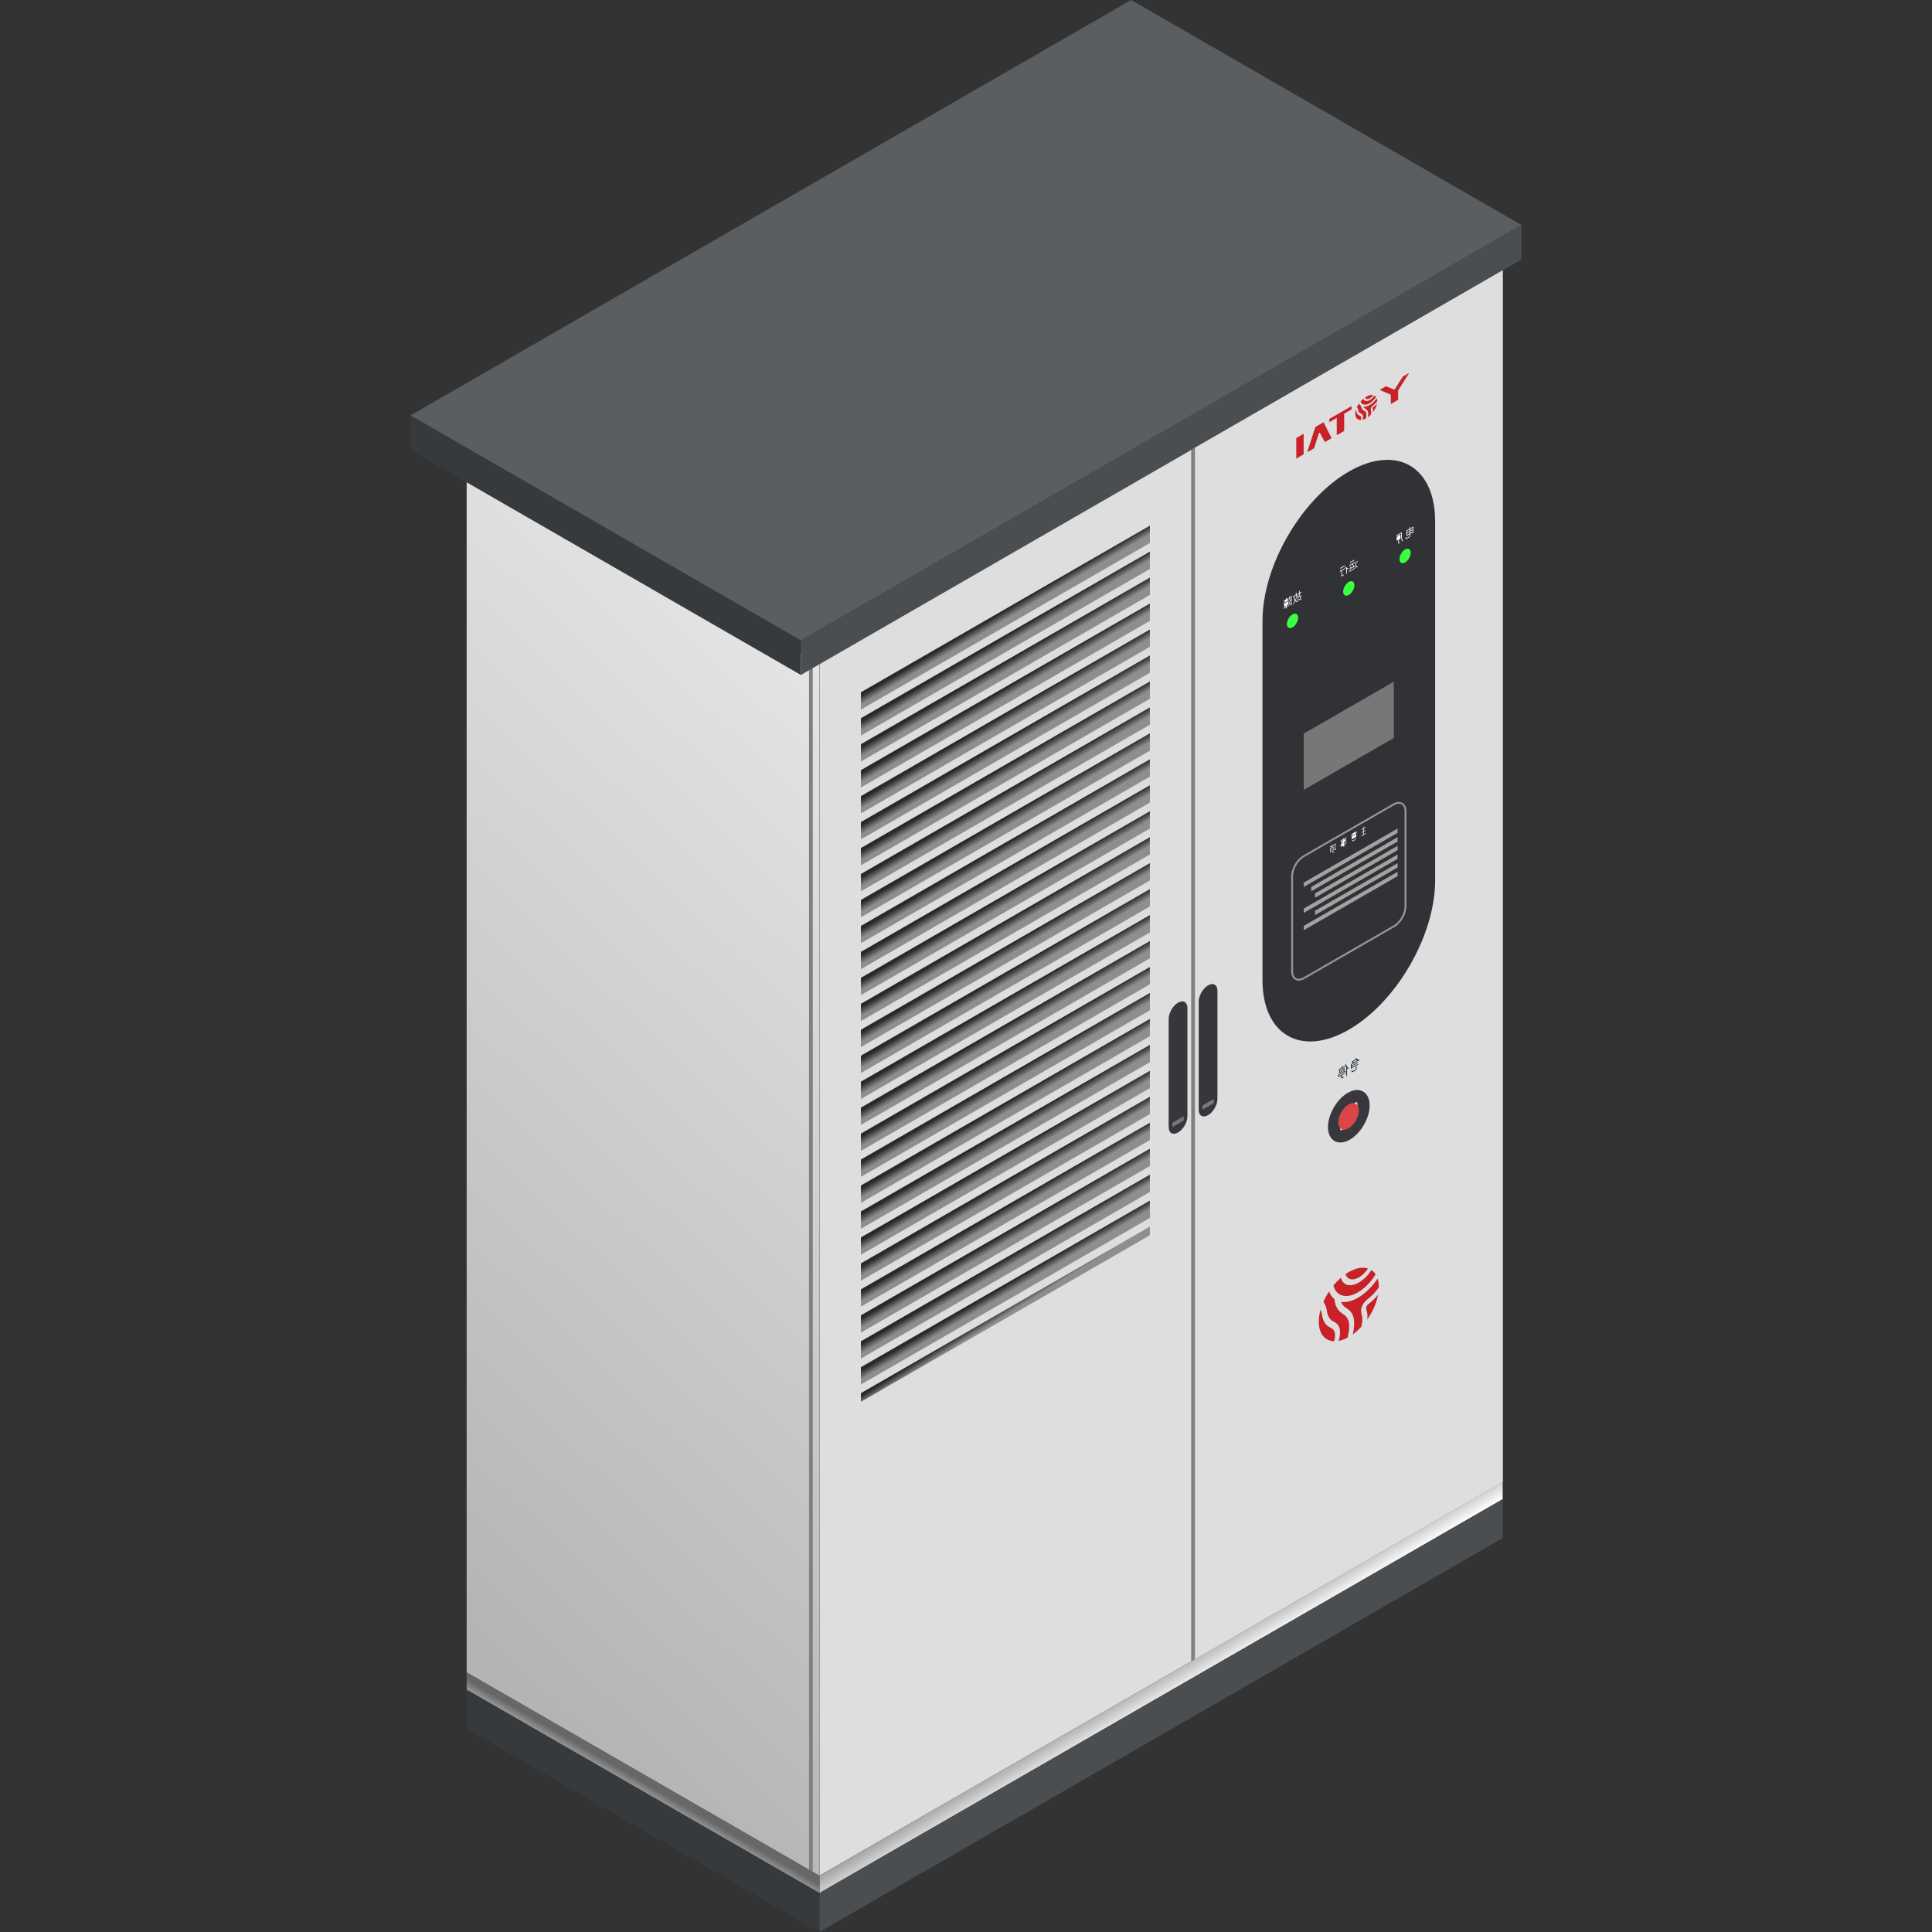 <?xml version="1.0" encoding="UTF-8"?>
<svg width="80px" height="80px" viewBox="0 0 80 80" version="1.1" xmlns="http://www.w3.org/2000/svg" xmlns:xlink="http://www.w3.org/1999/xlink">
    <rect x="0" y="0" width="80" height="80" fill="#333333" stroke="none"/>
    <title>icon_永泰充电堆</title>
    <defs>
        <linearGradient x1="25.715%" y1="-43.3%" x2="58.219%" y2="93.2%" id="linearGradient-1">
            <stop stop-color="#FFFFFF" offset="0%"></stop>
            <stop stop-color="#B4B4B4" offset="100%"></stop>
        </linearGradient>
        <linearGradient x1="51.415%" y1="48.282%" x2="56.291%" y2="53.533%" id="linearGradient-2">
            <stop stop-color="#676767" offset="0%"></stop>
            <stop stop-color="#CDCDCD" offset="100%"></stop>
        </linearGradient>
        <linearGradient x1="54.239%" y1="50%" x2="51.722%" y2="52.715%" id="linearGradient-3">
            <stop stop-color="#292929" offset="0%"></stop>
            <stop stop-color="#8E8E8E" offset="100%"></stop>
        </linearGradient>
        <linearGradient x1="54.239%" y1="50%" x2="51.722%" y2="52.465%" id="linearGradient-4">
            <stop stop-color="#292929" offset="0%"></stop>
            <stop stop-color="#8E8E8E" offset="100%"></stop>
        </linearGradient>
        <linearGradient x1="54.239%" y1="50%" x2="50%" y2="54.228%" id="linearGradient-5">
            <stop stop-color="#A2A2A2" offset="0%"></stop>
            <stop stop-color="#FFFFFF" offset="100%"></stop>
        </linearGradient>
    </defs>
    <g id="光储充及工商储管理系统V1.3" stroke="none" stroke-width="1" fill="none" fill-rule="evenodd">
        <g id="3_2_7.设备监视_示范站站点拓扑_用电设备能量流" transform="translate(-850, -613)">
            <g id="main" transform="translate(212, 102)">
                <g transform="translate(44, 40)" id="1">
                    <g transform="translate(180, 398)">
                        <g id="编组-2" transform="translate(397, 73)">
                            <g id="icon_永泰充电堆" transform="translate(17, 0)">
                                <rect id="BG" x="0" y="0" width="80" height="80"></rect>
                                <g id="480KV永泰充电主机" transform="translate(40, 40) scale(-1, 1) translate(-40, -40) translate(17, 0)" fill-rule="nonzero">
                                    <g id="侧视图备份-3" transform="translate(29.068, 19.088)">
                                        <polygon id="矩形备份-188" fill="url(#linearGradient-1)" points="0 8.42 14.608 0 14.608 50.163 0 58.583"></polygon>
                                        <polygon id="矩形备份-152" fill="#82807F" points="0.276 8.45 0.431 8.54 0.431 58.703 0.276 58.613"></polygon>
                                        <polygon id="矩形备份-189" fill="url(#linearGradient-2)" points="6.24642199e-15 58.583 14.608 50.163 14.608 50.879 0 59.3"></polygon>
                                        <polygon id="矩形备份-190" fill="#363A3C" points="0 59.3 14.608 50.879 14.608 52.492 0 60.912"></polygon>
                                    </g>
                                    <polygon id="矩形备份-191" fill="#363A3C" points="29.838 26.515 46 17.199 46 18.632 29.838 27.948"></polygon>
                                    <polygon id="顶视图" fill="#5A5E61" transform="translate(23, 13.257) scale(-1, 1) translate(-23, -13.257) " points="2.19773938e-07 17.199 29.838 0 46 9.316 16.162 26.515"></polygon>
                                    <g id="正视图备份-4" transform="translate(0, 9.316)">
                                        <polygon id="矩形" fill="#4B4E50" points="0 0 29.838 17.199 29.838 18.632 0 1.433"></polygon>
                                        <polygon id="矩形备份-148" fill="#DEDEDE" points="0.777 1.881 29.061 18.184 29.061 68.347 0.777 52.044"></polygon>
                                        <polygon id="矩形" fill="url(#linearGradient-3)" points="15.385 12.451 27.351 19.349 27.351 20.065 15.385 13.168"></polygon>
                                        <polygon id="矩形备份-153" fill="url(#linearGradient-3)" points="15.385 13.526 27.351 20.423 27.351 21.14 15.385 14.243"></polygon>
                                        <polygon id="矩形备份-154" fill="url(#linearGradient-3)" points="15.385 14.601 27.351 21.498 27.351 22.215 15.385 15.318"></polygon>
                                        <polygon id="矩形备份-155" fill="url(#linearGradient-3)" points="15.385 15.676 27.351 22.573 27.351 23.29 15.385 16.393"></polygon>
                                        <polygon id="矩形备份-156" fill="url(#linearGradient-3)" points="15.385 16.751 27.351 23.648 27.351 24.365 15.385 17.467"></polygon>
                                        <polygon id="矩形备份-161" fill="url(#linearGradient-3)" points="15.385 17.826 27.351 24.723 27.351 25.44 15.385 18.542"></polygon>
                                        <polygon id="矩形备份-160" fill="url(#linearGradient-3)" points="15.385 18.901 27.351 25.798 27.351 26.515 15.385 19.617"></polygon>
                                        <polygon id="矩形备份-159" fill="url(#linearGradient-3)" points="15.385 19.976 27.351 26.873 27.351 27.59 15.385 20.692"></polygon>
                                        <polygon id="矩形备份-158" fill="url(#linearGradient-3)" points="15.385 21.05 27.351 27.948 27.351 28.664 15.385 21.767"></polygon>
                                        <polygon id="矩形备份-157" fill="url(#linearGradient-3)" points="15.385 22.125 27.351 29.023 27.351 29.739 15.385 22.842"></polygon>
                                        <polygon id="矩形备份-171" fill="url(#linearGradient-3)" points="15.385 23.2 27.351 30.098 27.351 30.814 15.385 23.917"></polygon>
                                        <polygon id="矩形备份-170" fill="url(#linearGradient-3)" points="15.385 24.275 27.351 31.173 27.351 31.889 15.385 24.992"></polygon>
                                        <polygon id="矩形备份-169" fill="url(#linearGradient-3)" points="15.385 25.35 27.351 32.248 27.351 32.964 15.385 26.067"></polygon>
                                        <polygon id="矩形备份-168" fill="url(#linearGradient-3)" points="15.385 26.425 27.351 33.322 27.351 34.039 15.385 27.142"></polygon>
                                        <polygon id="矩形备份-167" fill="url(#linearGradient-3)" points="15.385 27.5 27.351 34.397 27.351 35.114 15.385 28.217"></polygon>
                                        <polygon id="矩形备份-166" fill="url(#linearGradient-3)" points="15.385 28.575 27.351 35.472 27.351 36.189 15.385 29.292"></polygon>
                                        <polygon id="矩形备份-165" fill="url(#linearGradient-3)" points="15.385 29.65 27.351 36.547 27.351 37.264 15.385 30.366"></polygon>
                                        <polygon id="矩形备份-164" fill="url(#linearGradient-3)" points="15.385 30.725 27.351 37.622 27.351 38.339 15.385 31.441"></polygon>
                                        <polygon id="矩形备份-163" fill="url(#linearGradient-3)" points="15.385 31.8 27.351 38.697 27.351 39.414 15.385 32.516"></polygon>
                                        <polygon id="矩形备份-162" fill="url(#linearGradient-3)" points="15.385 32.875 27.351 39.772 27.351 40.489 15.385 33.591"></polygon>
                                        <polygon id="矩形备份-181" fill="url(#linearGradient-3)" points="15.385 33.95 27.351 40.847 27.351 41.564 15.385 34.666"></polygon>
                                        <polygon id="矩形备份-180" fill="url(#linearGradient-3)" points="15.385 35.024 27.351 41.922 27.351 42.638 15.385 35.741"></polygon>
                                        <polygon id="矩形备份-179" fill="url(#linearGradient-3)" points="15.385 36.099 27.351 42.997 27.351 43.713 15.385 36.816"></polygon>
                                        <polygon id="矩形备份-178" fill="url(#linearGradient-3)" points="15.385 37.174 27.351 44.072 27.351 44.788 15.385 37.891"></polygon>
                                        <polygon id="矩形备份-177" fill="url(#linearGradient-3)" points="15.385 38.249 27.351 45.147 27.351 45.863 15.385 38.966"></polygon>
                                        <polygon id="矩形备份-176" fill="url(#linearGradient-3)" points="15.385 39.324 27.351 46.222 27.351 46.938 15.385 40.041"></polygon>
                                        <polygon id="矩形备份-175" fill="url(#linearGradient-3)" points="15.385 40.399 27.351 47.296 27.351 48.013 15.385 41.116"></polygon>
                                        <polygon id="矩形备份-186" fill="url(#linearGradient-4)" points="15.385 41.474 27.351 48.371 27.351 48.73 15.385 41.832"></polygon>
                                        <polygon id="矩形备份-151" fill="#DEDEDE" points="0.777 1.881 13.52 9.226 13.52 59.389 0.777 52.044"></polygon>
                                        <g id="编组-97" transform="translate(5.905, 43.176)" fill="#C92128">
                                            <path d="M0.547,0.163 C0.701,0.344 0.885,0.462 1.048,0.482 C1.21,0.502 1.333,0.422 1.38,0.266 C1.044,0.032 0.708,-0.052 0.448,0.032 C0.469,0.062 0.49,0.092 0.512,0.121 L0.547,0.163 Z" id="路径_10"></path>
                                            <path d="M0.134,0.276 L0.142,0.289 C0.412,0.727 0.801,1.054 1.161,1.147 C1.52,1.239 1.795,1.082 1.88,0.735 C1.784,0.619 1.681,0.512 1.574,0.418 C1.558,0.477 1.534,0.529 1.503,0.572 C1.404,0.71 1.238,0.758 1.04,0.705 C0.783,0.638 0.505,0.409 0.307,0.1 C0.239,0.145 0.181,0.204 0.134,0.276 Z" id="路径_11"></path>
                                            <path d="M1.96,1.177 C1.926,1.224 1.887,1.265 1.843,1.299 C1.839,1.301 1.835,1.305 1.832,1.31 C1.83,1.315 1.83,1.321 1.83,1.327 L1.827,1.368 C1.812,1.517 1.749,1.735 1.521,1.893 L1.488,1.916 C1.218,2.085 1.165,2.345 1.293,2.895 C1.421,2.964 1.547,3.01 1.667,3.032 C1.584,2.779 1.586,2.547 1.675,2.397 C1.706,2.339 1.758,2.299 1.814,2.265 L1.87,2.232 C1.927,2.205 1.978,2.168 2.022,2.121 C2.092,2.035 2.136,1.92 2.152,1.783 L2.164,1.714 C2.19,1.596 2.234,1.495 2.295,1.414 C2.231,1.265 2.151,1.12 2.06,0.981 C2.04,1.04 2.014,1.094 1.984,1.142 L1.96,1.177 Z" id="路径_12"></path>
                                            <path d="M2.412,1.737 C2.393,1.777 2.378,1.822 2.368,1.871 L2.362,1.904 L2.356,1.936 C2.336,2.098 2.284,2.234 2.201,2.336 C2.15,2.394 2.089,2.439 2.02,2.472 C1.959,2.499 1.906,2.54 1.864,2.596 C1.799,2.701 1.796,2.866 1.855,3.046 C2.372,3.028 2.608,2.499 2.425,1.787 L2.412,1.737 Z" id="路径_13"></path>
                                            <path d="M0.498,1.81 C0.53,1.717 0.528,1.658 0.521,1.623 L0.513,1.601 L0.513,1.601 C0.486,1.553 0.449,1.513 0.409,1.488 C0.276,1.386 0.149,1.263 0.031,1.124 C0.095,1.464 0.254,1.826 0.482,2.147 C0.466,2.037 0.468,1.935 0.488,1.847 L0.498,1.81 Z" id="路径_14"></path>
                                            <path d="M0.016,0.837 C0.128,0.994 0.257,1.133 0.394,1.246 L0.445,1.287 C0.563,1.378 0.644,1.475 0.691,1.585 C0.745,1.714 0.747,1.842 0.697,1.991 C0.658,2.104 0.691,2.291 0.727,2.448 C0.838,2.568 0.956,2.673 1.077,2.76 C0.959,2.198 1.023,1.893 1.305,1.699 L1.335,1.68 C1.43,1.624 1.506,1.542 1.561,1.437 C1.564,1.431 1.564,1.427 1.561,1.422 C1.557,1.42 1.554,1.418 1.551,1.418 L1.547,1.418 C1.344,1.446 1.107,1.385 0.864,1.244 C0.584,1.082 0.313,0.824 0.094,0.512 L0.052,0.451 C0.022,0.541 0.005,0.642 0.001,0.751 L0,0.815 L0.016,0.837 Z" id="路径_15"></path>
                                        </g>
                                        <path d="M7.063,34.943 L7.063,34.752 L6.969,34.697 C6.984,34.69 7,34.678 7.015,34.664 L7.015,34.636 L6.862,34.547 L6.883,34.523 L6.848,34.494 C6.811,34.538 6.764,34.564 6.706,34.571 L6.728,34.614 C6.741,34.612 6.755,34.609 6.768,34.604 L6.768,34.615 L7.03,34.768 L7.03,34.812 L6.78,34.666 L6.78,34.7 L7.03,34.845 L7.03,34.889 L6.761,34.732 L6.761,34.767 L7.063,34.943 Z M6.927,34.673 L6.793,34.595 C6.809,34.587 6.825,34.578 6.839,34.567 L6.974,34.645 C6.958,34.657 6.943,34.666 6.927,34.673 Z M6.977,35.07 C6.996,35.081 7.01,35.085 7.018,35.082 C7.029,35.079 7.035,35.057 7.038,35.017 L7.007,34.986 C7.005,35.017 7,35.034 6.994,35.037 C6.99,35.039 6.983,35.037 6.971,35.031 L6.876,34.975 C6.863,34.968 6.857,34.957 6.857,34.942 L6.857,34.851 L6.824,34.831 L6.824,34.931 C6.824,34.963 6.838,34.988 6.866,35.005 L6.977,35.07 Z M7.257,35.241 L7.257,34.869 C7.272,34.842 7.285,34.811 7.296,34.777 L7.265,34.741 C7.244,34.814 7.212,34.87 7.168,34.91 L7.179,34.958 C7.195,34.947 7.209,34.933 7.222,34.917 L7.222,35.221 L7.257,35.241 Z M7.586,35.011 L7.586,34.976 L7.453,34.898 L7.444,34.86 L7.439,34.843 L7.439,34.843 L7.405,34.83 C7.41,34.845 7.415,34.862 7.419,34.878 L7.296,34.807 L7.296,34.842 L7.586,35.011 Z M7.55,35.125 L7.55,35.022 L7.327,34.891 L7.327,34.995 L7.55,35.125 Z M7.517,35.076 L7.36,34.984 L7.36,34.941 L7.517,35.033 L7.517,35.076 Z M7.419,35.332 C7.447,35.348 7.461,35.341 7.461,35.311 L7.461,35.223 L7.562,35.282 L7.562,35.257 L7.587,35.272 L7.587,35.178 L7.292,35.006 L7.292,35.1 L7.323,35.118 L7.323,35.142 L7.426,35.202 L7.426,35.281 C7.426,35.293 7.42,35.296 7.408,35.289 L7.359,35.259 L7.359,35.259 L7.366,35.301 L7.419,35.332 Z M7.555,35.244 L7.325,35.109 L7.325,35.06 L7.555,35.194 L7.555,35.244 Z" id="急停" fill="#1D2E3D"></path>
                                        <path d="M6.682,36.098 C6.782,36.04 6.92,36.068 7.066,36.152 C7.258,36.263 7.43,36.454 7.555,36.671 C7.681,36.888 7.761,37.132 7.761,37.353 C7.761,37.448 7.746,37.529 7.717,37.594 C7.693,37.647 7.659,37.688 7.616,37.713 C7.572,37.738 7.52,37.747 7.462,37.741 C7.391,37.734 7.313,37.706 7.231,37.659 C7.039,37.548 6.867,37.357 6.742,37.14 C6.616,36.923 6.536,36.679 6.536,36.458 C6.536,36.363 6.551,36.282 6.581,36.217 C6.604,36.164 6.638,36.123 6.682,36.098 Z" id="椭圆形" stroke="#38373E" stroke-width="0.5" fill="#DEDEDE"></path>
                                        <path d="M6.731,36.666 C6.731,36.938 6.922,37.269 7.158,37.405 C7.384,37.536 7.569,37.44 7.584,37.192 L7.585,37.159 C7.585,36.887 7.394,36.556 7.158,36.42 C6.922,36.284 6.731,36.394 6.731,36.666 Z" id="路径" fill="#DA4648"></path>
                                        <path d="M7.149,10.212 C9.123,11.35 10.723,14.117 10.723,16.393 L10.723,31.262 C10.723,33.538 9.123,34.46 7.149,33.322 C5.175,32.185 3.574,29.417 3.574,27.142 L3.574,12.272 C3.574,10.088 5.048,9.151 6.911,10.084 L7.029,10.145 C7.069,10.167 7.109,10.189 7.149,10.212 Z" id="矩形" fill="#313236"></path>
                                        <polygon id="矩形" fill="#777777" points="5.284 18.912 9.014 21.061 9.014 23.39 5.284 21.241"></polygon>
                                        <path d="M4.818,13.974 C4.946,14.048 5.051,13.988 5.051,13.84 C5.051,13.691 4.946,13.511 4.818,13.436 C4.689,13.362 4.584,13.422 4.584,13.571 C4.584,13.719 4.689,13.9 4.818,13.974 Z" id="椭圆形" fill="#3BFF41"></path>
                                        <path d="M4.752,12.996 C4.77,13.007 4.783,13.01 4.79,13.007 C4.797,13.003 4.801,12.981 4.803,12.944 L4.777,12.918 L4.774,12.948 C4.773,12.959 4.771,12.966 4.769,12.968 C4.764,12.97 4.757,12.968 4.747,12.963 L4.658,12.911 C4.641,12.901 4.632,12.884 4.632,12.862 L4.632,12.806 L4.759,12.88 L4.759,12.653 L4.632,12.579 L4.632,12.517 L4.604,12.5 L4.604,12.562 L4.479,12.49 L4.479,12.756 L4.507,12.772 L4.507,12.733 L4.604,12.789 L4.604,12.85 C4.604,12.89 4.619,12.919 4.651,12.938 L4.752,12.996 Z M4.731,12.735 L4.632,12.677 L4.632,12.61 L4.731,12.668 L4.731,12.735 Z M4.604,12.66 L4.507,12.604 L4.507,12.537 L4.604,12.593 L4.604,12.66 Z M4.604,12.759 L4.507,12.703 L4.507,12.634 L4.604,12.69 L4.604,12.759 Z M4.731,12.833 L4.632,12.775 L4.632,12.707 L4.731,12.765 L4.731,12.833 Z M4.935,13.11 C4.964,13.067 4.979,12.996 4.98,12.899 L4.98,12.766 L5.074,12.821 C5.072,12.834 5.068,12.846 5.063,12.858 L5.008,12.825 L5.008,12.985 L5.075,13.024 L5.075,13.146 C5.075,13.157 5.07,13.16 5.061,13.155 L5.032,13.136 L5.032,13.136 L5.038,13.169 L5.071,13.188 C5.091,13.2 5.102,13.194 5.102,13.169 L5.102,13.04 L5.167,13.078 L5.167,12.918 L5.09,12.873 C5.095,12.862 5.098,12.85 5.101,12.837 L5.187,12.887 L5.187,12.857 L4.953,12.721 L4.953,12.883 C4.952,12.974 4.939,13.038 4.914,13.076 L4.935,13.11 Z" id="电源" fill="#FFFFFF"></path>
                                        <path d="M7.149,15.318 C7.277,15.392 7.382,15.332 7.382,15.183 C7.382,15.035 7.277,14.854 7.149,14.78 C7.02,14.706 6.916,14.766 6.916,14.914 C6.916,15.063 7.02,15.243 7.149,15.318 Z" id="椭圆形" fill="#3BFF41"></path>
                                        <path d="M7.099,13.994 L7.099,13.964 L6.92,13.859 L6.92,13.889 L7.099,13.994 Z M7.097,14.281 L7.122,14.288 C7.105,14.224 7.086,14.165 7.065,14.111 L7.042,14.106 C7.054,14.137 7.064,14.167 7.074,14.198 L7.03,14.183 L7.03,14.183 L6.977,14.162 C6.968,14.158 6.958,14.153 6.948,14.149 C6.965,14.131 6.984,14.097 7.006,14.044 L7.128,14.115 L7.128,14.084 L6.896,13.949 L6.896,13.98 L6.978,14.028 L6.968,14.051 L6.95,14.088 C6.933,14.119 6.919,14.133 6.908,14.13 L6.915,14.163 C6.984,14.196 7.041,14.219 7.084,14.233 C7.088,14.248 7.093,14.264 7.097,14.281 Z M6.805,14.185 C6.827,14.156 6.842,14.144 6.852,14.15 C6.855,14.152 6.858,14.155 6.862,14.161 L6.867,14.17 C6.879,14.193 6.893,14.213 6.907,14.227 C6.923,14.241 6.943,14.256 6.968,14.27 L7.036,14.311 L7.127,14.364 L7.134,14.335 L7.107,14.321 L7.033,14.279 L6.957,14.234 C6.934,14.22 6.917,14.206 6.905,14.193 C6.898,14.184 6.891,14.175 6.884,14.164 L6.875,14.146 C6.872,14.141 6.869,14.136 6.866,14.131 L6.866,13.96 L6.784,13.912 L6.784,13.942 L6.84,13.975 L6.84,14.114 C6.823,14.112 6.805,14.125 6.784,14.151 L6.805,14.185 Z M7.504,14.236 L7.504,14.203 L7.317,14.094 L7.317,14.127 L7.504,14.236 Z M7.257,14.448 L7.257,14.224 C7.274,14.212 7.288,14.195 7.299,14.176 L7.274,14.148 C7.252,14.186 7.217,14.21 7.169,14.221 L7.178,14.259 C7.196,14.255 7.213,14.249 7.229,14.241 L7.229,14.432 L7.257,14.448 Z M7.42,14.541 C7.445,14.556 7.458,14.55 7.458,14.524 L7.458,14.325 L7.522,14.362 L7.522,14.329 L7.307,14.204 L7.307,14.236 L7.43,14.308 L7.43,14.499 C7.43,14.511 7.423,14.513 7.411,14.506 C7.393,14.496 7.376,14.484 7.357,14.472 L7.363,14.508 L7.42,14.541 Z" id="运行" fill="#FFFFFF"></path>
                                        <path d="M9.48,16.661 C9.608,16.735 9.713,16.675 9.713,16.527 C9.713,16.378 9.608,16.198 9.48,16.124 C9.351,16.05 9.247,16.11 9.247,16.258 C9.247,16.407 9.351,16.587 9.48,16.661 Z" id="椭圆形" fill="#3BFF41"></path>
                                        <path d="M9.45,15.714 L9.466,15.695 C9.434,15.656 9.406,15.611 9.383,15.561 C9.411,15.524 9.427,15.468 9.429,15.392 L9.46,15.41 L9.46,15.378 L9.334,15.305 C9.34,15.285 9.345,15.264 9.35,15.241 L9.323,15.219 C9.312,15.291 9.289,15.341 9.256,15.368 L9.273,15.403 C9.283,15.396 9.292,15.387 9.3,15.376 C9.314,15.436 9.331,15.491 9.351,15.542 C9.33,15.563 9.303,15.575 9.268,15.577 L9.283,15.613 C9.316,15.61 9.344,15.598 9.367,15.577 C9.391,15.628 9.418,15.673 9.45,15.714 Z M9.156,15.534 L9.156,15.502 L9.266,15.566 L9.266,15.407 L9.211,15.375 L9.211,15.281 L9.277,15.32 L9.277,15.288 L9.211,15.25 L9.211,15.161 L9.184,15.145 L9.184,15.234 L9.113,15.193 L9.113,15.224 L9.184,15.266 L9.184,15.359 L9.129,15.327 L9.129,15.518 L9.156,15.534 Z M9.366,15.523 C9.345,15.472 9.328,15.414 9.316,15.35 L9.325,15.331 L9.403,15.376 C9.401,15.441 9.389,15.49 9.366,15.523 Z M9.238,15.52 L9.156,15.472 L9.156,15.373 L9.238,15.421 L9.238,15.52 Z M9.851,15.664 L9.851,15.637 L9.793,15.603 C9.799,15.592 9.804,15.58 9.807,15.565 L9.843,15.586 L9.843,15.558 L9.752,15.505 L9.743,15.462 L9.743,15.462 L9.714,15.451 C9.718,15.463 9.721,15.475 9.724,15.489 L9.64,15.44 L9.64,15.468 L9.676,15.489 L9.688,15.541 L9.624,15.504 L9.624,15.532 L9.851,15.664 Z M9.542,15.766 L9.542,15.396 L9.599,15.429 C9.589,15.462 9.577,15.498 9.56,15.537 C9.585,15.59 9.597,15.632 9.597,15.664 C9.597,15.674 9.595,15.68 9.591,15.681 C9.587,15.683 9.579,15.681 9.568,15.675 L9.552,15.664 L9.552,15.664 L9.561,15.703 C9.586,15.717 9.604,15.722 9.613,15.716 C9.621,15.711 9.624,15.699 9.624,15.68 C9.623,15.646 9.61,15.602 9.588,15.548 C9.603,15.512 9.615,15.476 9.626,15.44 L9.626,15.414 L9.514,15.349 L9.514,15.75 L9.542,15.766 Z M9.755,15.89 L9.755,15.835 L9.854,15.893 L9.854,15.865 L9.755,15.807 L9.755,15.775 L9.829,15.818 L9.829,15.681 L9.649,15.576 L9.649,15.713 L9.726,15.758 L9.726,15.79 L9.625,15.731 L9.625,15.759 L9.726,15.818 L9.726,15.873 L9.755,15.89 Z" id="故障" fill="#FFFFFF"></path>
                                        <path d="M5.211,23.913 C5.107,23.877 5.007,23.881 4.927,23.927 C4.873,23.958 4.831,24.006 4.803,24.068 C4.776,24.127 4.763,24.197 4.763,24.275 L4.763,28.217 L4.78,28.374 C4.804,28.489 4.847,28.599 4.907,28.702 C4.998,28.86 5.122,28.992 5.256,29.07 L8.986,31.22 L9.08,31.263 L9.177,31.287 C9.254,31.295 9.317,31.283 9.371,31.252 C9.424,31.221 9.466,31.173 9.494,31.111 C9.521,31.052 9.534,30.982 9.534,30.904 L9.534,26.963 L9.518,26.805 C9.458,26.521 9.267,26.24 9.041,26.109 L5.311,23.96 L5.211,23.913 Z M5.185,23.985 L5.273,24.026 L9.003,26.175 C9.212,26.296 9.388,26.561 9.441,26.814 L9.458,26.963 L9.458,30.904 C9.458,30.973 9.446,31.032 9.424,31.08 C9.403,31.128 9.371,31.164 9.332,31.186 C9.293,31.209 9.246,31.218 9.194,31.213 L9.112,31.194 L9.025,31.154 L5.295,29.004 C5.169,28.931 5.056,28.807 4.973,28.664 C4.918,28.569 4.877,28.466 4.856,28.365 L4.84,28.217 L4.84,24.275 C4.84,24.206 4.851,24.147 4.873,24.099 C4.894,24.052 4.926,24.016 4.965,23.993 C5.005,23.97 5.052,23.961 5.104,23.966 L5.185,23.985 Z" id="矩形" fill="#979797"></path>
                                        <path d="M6.631,25.311 L6.631,25.283 L6.551,25.237 L6.551,25.134 L6.618,25.173 L6.618,25.146 L6.551,25.107 L6.551,25.013 L6.625,25.057 L6.625,25.029 L6.539,24.979 L6.551,24.979 L6.54,24.933 C6.538,24.925 6.535,24.916 6.532,24.907 L6.513,24.903 C6.52,24.927 6.527,24.95 6.532,24.975 L6.455,24.929 L6.455,24.957 L6.53,25.001 L6.53,25.095 L6.463,25.056 L6.463,25.083 L6.53,25.122 L6.53,25.224 L6.447,25.176 L6.447,25.204 L6.631,25.311 Z M7.058,25.319 L7.058,25.294 L6.986,25.252 L6.998,25.228 L7.045,25.256 L7.045,25.231 L6.943,25.172 L6.934,25.139 L6.934,25.139 L6.912,25.131 C6.915,25.139 6.918,25.149 6.92,25.159 L6.821,25.101 L6.821,25.125 L6.868,25.152 L6.877,25.189 L6.808,25.148 L6.808,25.173 L7.058,25.319 Z M7.025,25.438 L7.025,25.323 L6.841,25.215 L6.841,25.331 L7.025,25.438 Z M6.973,25.517 C6.984,25.524 6.991,25.526 6.997,25.524 C7.002,25.521 7.006,25.507 7.008,25.481 L6.989,25.461 C6.988,25.48 6.985,25.491 6.982,25.493 C6.98,25.495 6.975,25.494 6.969,25.49 L6.908,25.454 C6.899,25.449 6.894,25.441 6.894,25.43 L6.894,25.384 L6.873,25.371 L6.873,25.423 C6.873,25.447 6.882,25.465 6.902,25.476 L6.973,25.517 Z M7.351,25.743 C7.368,25.753 7.377,25.747 7.377,25.725 L7.377,25.699 L7.466,25.751 L7.466,25.7 L7.498,25.719 L7.498,25.695 L7.466,25.677 L7.466,25.624 L7.377,25.572 L7.377,25.548 L7.462,25.598 L7.462,25.522 L7.377,25.472 L7.377,25.447 L7.49,25.514 L7.49,25.489 L7.377,25.423 L7.377,25.4 L7.356,25.388 L7.356,25.411 L7.243,25.345 L7.243,25.369 L7.356,25.435 L7.356,25.46 L7.27,25.41 L7.27,25.486 L7.356,25.536 L7.356,25.56 L7.261,25.505 L7.261,25.527 L7.356,25.583 L7.356,25.613 L7.235,25.542 L7.235,25.565 L7.356,25.636 L7.356,25.664 L7.261,25.609 L7.261,25.632 L7.356,25.687 L7.356,25.706 C7.356,25.716 7.352,25.719 7.344,25.714 L7.311,25.693 L7.311,25.693 L7.315,25.722 L7.351,25.743 Z M7.804,25.92 L7.804,25.762 L7.897,25.816 L7.897,25.974 L7.917,25.986 L7.917,25.802 L7.856,25.767 L7.862,25.728 L7.862,25.728 L7.931,25.769 L7.931,25.741 L7.771,25.648 L7.771,25.675 L7.842,25.716 C7.84,25.73 7.838,25.743 7.835,25.754 L7.785,25.725 L7.785,25.908 L7.804,25.92 Z M7.674,25.867 C7.707,25.874 7.737,25.878 7.762,25.878 L7.762,25.85 C7.751,25.85 7.739,25.849 7.727,25.847 L7.727,25.671 L7.76,25.69 L7.76,25.663 L7.671,25.611 L7.671,25.638 L7.705,25.658 L7.705,25.844 L7.668,25.835 L7.674,25.867 Z M7.76,25.985 C7.795,25.992 7.82,25.988 7.835,25.974 C7.851,25.957 7.859,25.928 7.86,25.887 L7.86,25.82 L7.839,25.807 L7.839,25.875 C7.838,25.908 7.832,25.932 7.82,25.946 C7.806,25.959 7.783,25.961 7.749,25.954 L7.76,25.985 Z" id="注意事项" fill="#FFFFFF"></path>
                                        <polygon id="矩形备份-172" fill="#A2A2A2" points="5.128 24.992 9.014 27.231 9.014 27.41 5.128 25.171"></polygon>
                                        <polygon id="矩形备份-173" fill="#A2A2A2" points="5.128 25.35 8.703 27.41 8.703 27.59 5.128 25.529"></polygon>
                                        <polygon id="矩形备份-174" fill="#A2A2A2" points="5.128 25.708 8.547 27.679 8.547 27.858 5.128 25.888"></polygon>
                                        <polygon id="矩形备份-183" fill="#A2A2A2" points="5.128 26.067 9.014 28.306 9.014 28.485 5.128 26.246"></polygon>
                                        <polygon id="矩形备份-184" fill="#A2A2A2" points="5.128 26.425 8.547 28.396 8.547 28.575 5.128 26.604"></polygon>
                                        <polygon id="矩形备份-185" fill="#A2A2A2" points="5.128 26.783 9.014 29.023 9.014 29.202 5.128 26.963"></polygon>
                                        <g id="LOGO" transform="translate(4.662, 6.136)" fill="#C92128">
                                            <path d="M1.509,0.954 C1.565,1.017 1.633,1.06 1.693,1.07 C1.752,1.08 1.797,1.055 1.814,1.004 C1.691,0.92 1.568,0.885 1.473,0.908 L1.49,0.932 L1.509,0.954 Z" id="路径_10"></path>
                                            <path d="M1.358,0.984 L1.361,0.988 C1.46,1.139 1.602,1.256 1.734,1.293 C1.866,1.331 1.966,1.284 1.997,1.17 C1.962,1.129 1.925,1.092 1.885,1.059 C1.88,1.078 1.871,1.095 1.859,1.109 C1.823,1.153 1.762,1.165 1.69,1.144 C1.596,1.117 1.494,1.035 1.421,0.928 C1.396,0.942 1.375,0.961 1.358,0.984 Z" id="路径_11"></path>
                                            <path d="M2.027,1.319 C2.019,1.329 2.009,1.338 2,1.346 L1.984,1.357 C1.982,1.358 1.981,1.359 1.98,1.361 L1.979,1.366 C1.977,1.414 1.959,1.49 1.876,1.543 L1.854,1.556 C1.755,1.607 1.736,1.693 1.782,1.879 C1.829,1.904 1.876,1.922 1.92,1.931 C1.889,1.846 1.89,1.768 1.922,1.72 C1.935,1.7 1.955,1.687 1.977,1.677 L1.994,1.669 C2.015,1.661 2.034,1.649 2.05,1.635 C2.07,1.613 2.085,1.584 2.093,1.551 L2.102,1.502 L2.102,1.502 C2.111,1.463 2.127,1.43 2.15,1.404 C2.126,1.353 2.097,1.303 2.063,1.255 C2.057,1.271 2.05,1.286 2.041,1.3 L2.027,1.319 Z" id="路径_12"></path>
                                            <path d="M2.192,1.514 C2.185,1.527 2.18,1.542 2.176,1.558 L2.172,1.58 C2.165,1.633 2.145,1.677 2.115,1.71 C2.103,1.722 2.089,1.732 2.073,1.741 L2.049,1.752 C2.026,1.759 2.007,1.772 1.992,1.79 C1.968,1.824 1.967,1.879 1.988,1.94 C2.174,1.944 2.261,1.779 2.201,1.546 L2.192,1.514 Z" id="路径_13"></path>
                                            <path d="M1.491,1.502 C1.506,1.463 1.501,1.442 1.497,1.432 C1.49,1.422 1.482,1.412 1.473,1.404 L1.459,1.393 C1.41,1.356 1.363,1.313 1.32,1.264 C1.344,1.379 1.402,1.503 1.485,1.614 C1.48,1.58 1.48,1.549 1.486,1.522 L1.491,1.502 Z" id="路径_14"></path>
                                            <path d="M1.31,1.126 L1.309,1.161 L1.314,1.169 C1.352,1.217 1.394,1.262 1.438,1.3 L1.472,1.327 C1.515,1.359 1.544,1.393 1.562,1.431 C1.582,1.474 1.582,1.517 1.564,1.566 C1.55,1.603 1.562,1.666 1.575,1.719 C1.616,1.761 1.659,1.798 1.703,1.83 C1.661,1.646 1.682,1.546 1.778,1.486 L1.798,1.474 C1.832,1.458 1.86,1.432 1.881,1.398 C1.882,1.396 1.882,1.395 1.88,1.393 L1.878,1.392 L1.876,1.391 C1.801,1.397 1.714,1.372 1.625,1.32 C1.528,1.264 1.434,1.18 1.357,1.079 L1.328,1.041 C1.318,1.066 1.312,1.095 1.31,1.126 Z" id="路径_15"></path>
                                            <path d="M1.194,0.69 C1.192,0.686 1.189,0.682 1.186,0.68 L1.157,0.663 L0.96,0.549 C0.951,0.545 0.943,0.543 0.936,0.545 L0.606,0.681 C0.603,0.681 0.6,0.681 0.596,0.678 C0.593,0.676 0.59,0.673 0.588,0.67 L0.258,0.155 C0.252,0.145 0.243,0.137 0.234,0.131 L0.008,0.001 C0.005,-0.001 0.002,-0 0.001,0.002 C-0.001,0.004 0,0.008 0.002,0.011 L0.004,0.017 L0.434,0.7 C0.44,0.71 0.443,0.721 0.444,0.73 L0.444,1.089 C0.444,1.097 0.45,1.107 0.458,1.112 L0.734,1.271 C0.742,1.275 0.748,1.272 0.748,1.265 L0.748,0.905 C0.749,0.897 0.752,0.89 0.758,0.887 L1.19,0.7 C1.19,0.7 1.196,0.697 1.194,0.69 Z" id="路径_16"></path>
                                            <path d="M4.358,2.508 L4.659,2.682 C4.661,2.682 4.662,2.685 4.662,2.687 L4.662,3.533 C4.662,3.534 4.661,3.535 4.659,3.534 L4.358,3.361 C4.357,3.36 4.356,3.358 4.356,3.356 L4.356,2.51 C4.356,2.508 4.357,2.507 4.358,2.508 Z" id="矩形_2"></path>
                                            <path d="M3.293,2.018 L3.293,1.908 C3.293,1.901 3.287,1.89 3.279,1.886 L2.386,1.371 C2.378,1.367 2.372,1.369 2.372,1.377 L2.372,1.486 C2.372,1.494 2.378,1.504 2.386,1.509 L2.679,1.678 L2.679,2.378 C2.679,2.386 2.686,2.397 2.695,2.402 L2.97,2.561 C2.979,2.566 2.986,2.563 2.986,2.555 L2.986,1.854 L3.279,2.023 C3.285,2.027 3.29,2.026 3.292,2.022 L3.293,2.018 Z" id="路径_17"></path>
                                            <path d="M4.199,3.245 L4.194,3.226 L3.876,2.238 C3.874,2.232 3.869,2.226 3.864,2.223 L3.543,2.038 C3.538,2.036 3.534,2.036 3.531,2.039 L3.212,2.663 C3.211,2.667 3.209,2.672 3.209,2.677 C3.209,2.681 3.21,2.686 3.212,2.69 C3.214,2.695 3.217,2.699 3.221,2.703 C3.227,2.707 3.232,2.711 3.238,2.715 L3.456,2.841 C3.461,2.843 3.468,2.847 3.473,2.849 L3.476,2.85 L3.48,2.851 C3.481,2.85 3.483,2.85 3.484,2.849 L3.491,2.838 L3.504,2.815 L3.506,2.808 L3.517,2.784 L3.615,2.598 L3.616,2.599 L3.681,2.474 L3.688,2.464 L3.688,2.464 C3.693,2.461 3.7,2.463 3.707,2.468 C3.714,2.472 3.72,2.479 3.724,2.486 L3.728,2.496 L3.734,2.514 L3.922,3.097 L3.925,3.104 L3.925,3.104 L3.93,3.11 C3.932,3.113 3.935,3.116 3.938,3.118 L3.955,3.128 L4.166,3.25 C4.171,3.253 4.177,3.256 4.183,3.258 C4.188,3.26 4.192,3.259 4.195,3.257 C4.198,3.254 4.199,3.25 4.199,3.245 Z" id="路径_18"></path>
                                        </g>
                                        <polygon id="矩形备份-152" fill="#82807F" points="13.52 9.226 13.676 9.316 13.676 59.479 13.52 59.389"></polygon>
                                        <path d="M12.976,31.486 C13.191,31.61 13.365,31.911 13.365,32.158 L13.365,36.637 C13.365,36.884 13.191,36.984 12.976,36.861 C12.762,36.737 12.588,36.436 12.588,36.189 L12.588,31.71 C12.588,31.463 12.762,31.362 12.976,31.486 Z" id="矩形" fill="#37363D"></path>
                                        <polygon id="矩形备份-182" fill="#777777" points="12.743 36.189 13.209 36.458 13.209 36.637 12.743 36.368"></polygon>
                                        <path d="M14.22,32.203 C14.434,32.326 14.608,32.627 14.608,32.875 L14.608,37.353 C14.608,37.601 14.434,37.701 14.22,37.577 C14.005,37.454 13.831,37.153 13.831,36.906 L13.831,32.427 C13.831,32.179 14.005,32.079 14.22,32.203 Z" id="矩形" fill="#37363D"></path>
                                        <polygon id="矩形备份-182" fill="#777777" points="13.986 36.906 14.453 37.174 14.453 37.353 13.986 37.085"></polygon>
                                        <polygon id="矩形备份-149" fill="url(#linearGradient-5)" points="0.777 52.044 29.061 68.347 29.061 69.064 0.777 52.761"></polygon>
                                        <polygon id="矩形备份-150" fill="#4B4E50" points="0.777 52.761 29.061 69.064 29.061 70.676 0.777 54.373"></polygon>
                                    </g>
                                </g>
                            </g>
                        </g>
                    </g>
                </g>
            </g>
        </g>
    </g>
</svg>